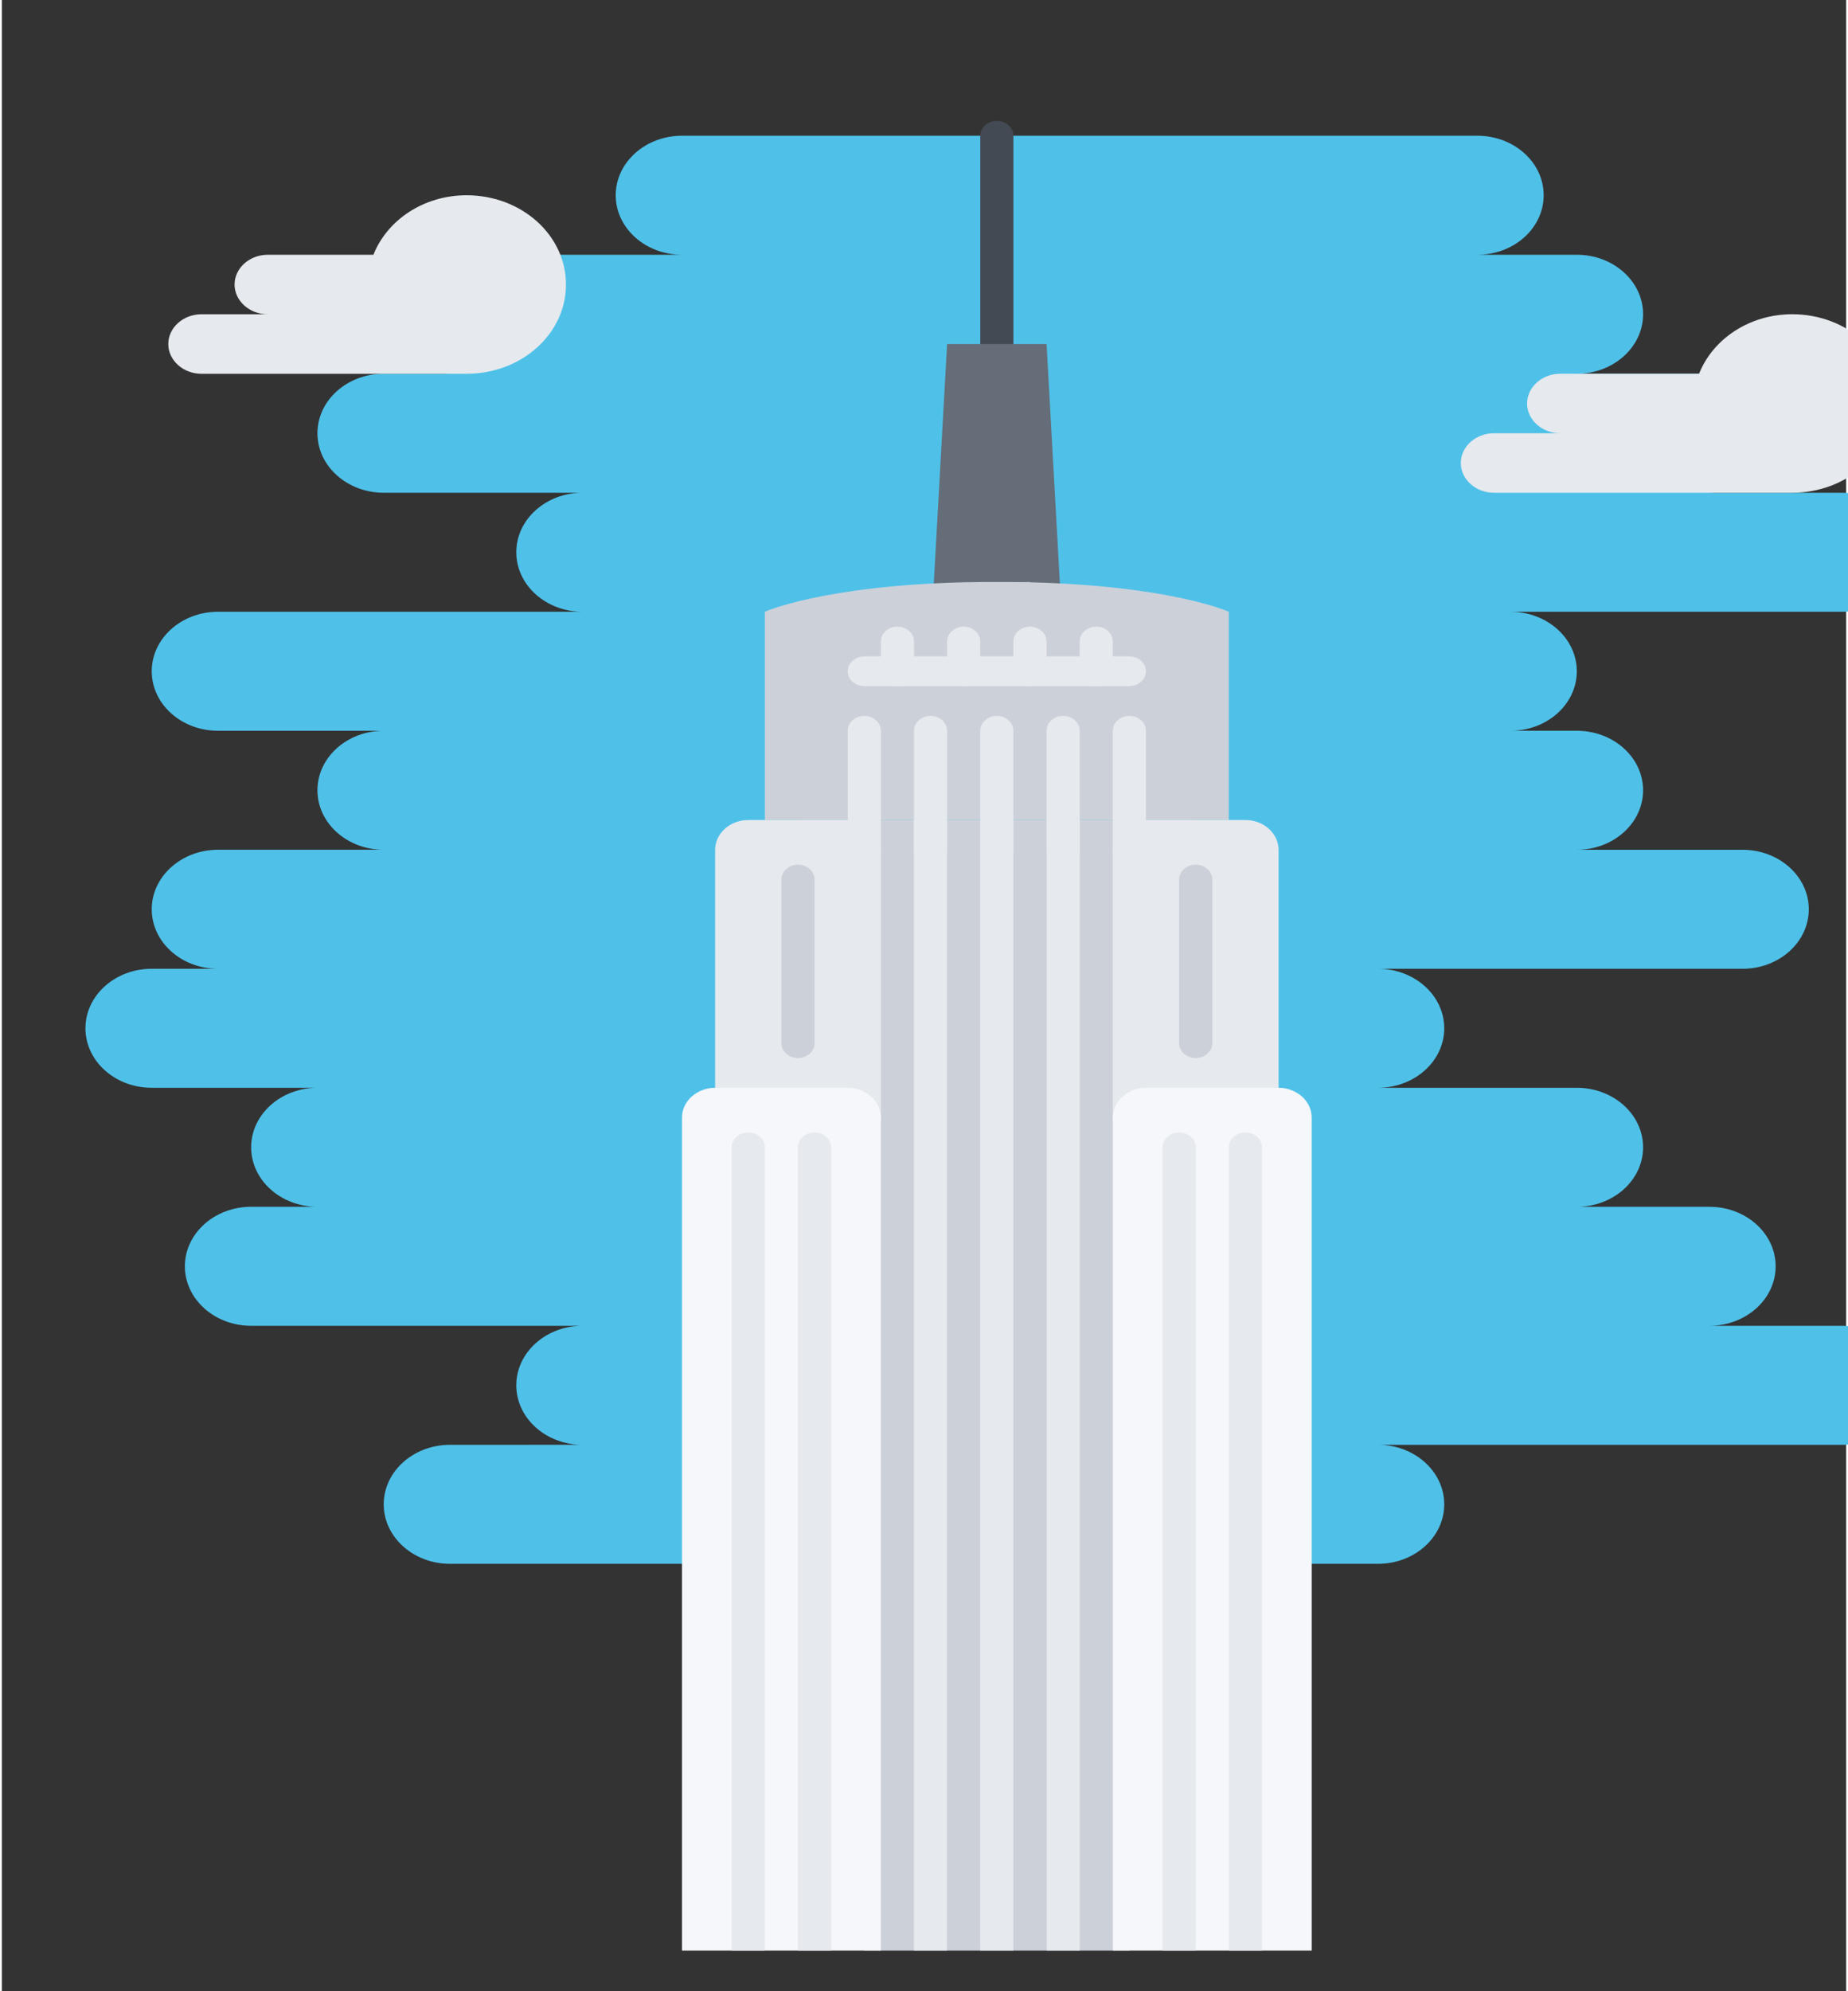 <?xml version="1.0" encoding="UTF-8" standalone="no"?>
<svg
   xmlns:dc="http://purl.org/dc/elements/1.1/"
   xmlns:cc="http://creativecommons.org/ns#"
   xmlns:rdf="http://www.w3.org/1999/02/22-rdf-syntax-ns#"
   xmlns:svg="http://www.w3.org/2000/svg"
   xmlns="http://www.w3.org/2000/svg"
   xmlns:sodipodi="http://sodipodi.sourceforge.net/DTD/sodipodi-0.dtd"
   xmlns:inkscape="http://www.inkscape.org/namespaces/inkscape"
   height="70pt"
   viewBox="-25 0 65 70.14"
   width="65pt"
   version="1.1"
   id="svg66"
   sodipodi:docname="empire.svg"
   inkscape:version="0.92.4 (5da689c313, 2019-01-14)">
  <rect x="-25" y="0" width="65" height="70.14" fill="#333333" stroke="none"/>
  <defs
     id="defs70" />
  <sodipodi:namedview
     pagecolor="#ffffff"
     bordercolor="#666666"
     borderopacity="1"
     objecttolerance="10"
     gridtolerance="10"
     guidetolerance="10"
     inkscape:pageopacity="0"
     inkscape:pageshadow="2"
     inkscape:window-width="753"
     inkscape:window-height="480"
     id="namedview68"
     showgrid="false"
     inkscape:zoom="0.3604888"
     inkscape:cx="278.78814"
     inkscape:cy="327.33333"
     inkscape:window-x="0"
     inkscape:window-y="0"
     inkscape:window-maximized="0"
     inkscape:current-layer="svg66" />
  <g
     id="g911"
     transform="matrix(0.146,0,0,0.131,-22.125,4.259)">
    <path
       id="path2"
       d="m 424.492,323.984 h -32 c 8.84,0 16,-7.168 16,-16 0,-8.832 -7.16,-16 -16,-16 h -32 c 8.84,0 16,-7.168 16,-16 0,-8.832 -7.16,-16 -16,-16 h -48 c 8.84,0 16,-7.168 16,-16 0,-8.832 -7.16,-16 -16,-16 h 88 c 8.84,0 16,-7.168 16,-16 0,-8.832 -7.16,-16 -16,-16 h -40 c 8.84,0 16,-7.168 16,-16 0,-8.832 -7.16,-16 -16,-16 h -16 c 8.84,0 16,-7.168 16,-16 0,-8.832 -7.16,-16 -16,-16 h 80 c 8.84,0 16,-7.168 16,-16 0,-8.832 -7.16,-16 -16,-16 h -32 c 8.84,0 16,-7.168 16,-16 0,-8.832 -7.16,-16 -16,-16 h -32 c 8.84,0 16,-7.168 16,-16 0,-8.832 -7.16,-16 -16,-16 h -24 c 8.84,0 16,-7.168 16,-16 0,-8.832 -7.16,-16 -16,-16 h -192 c -8.832,0 -16,7.168 -16,16 0,8.832 7.168,16 16,16 H 88.492 c -8.832,0 -16,7.168 -16,16 0,8.832 7.168,16 16,16 h -16 c -8.832,0 -16,7.168 -16,16 0,8.832 7.168,16 16,16 h 48 c -8.832,0 -16,7.168 -16,16 0,8.832 7.168,16 16,16 H 32.492 c -8.832,0 -16,7.168 -16,16 0,8.832 7.168,16 16,16 h 40 c -8.832,0 -16,7.168 -16,16 0,8.832 7.168,16 16,16 h -40 c -8.832,0 -16,7.168 -16,16 0,8.832 7.168,16 16,16 h -16 c -8.832,0 -16,7.168 -16,16 0,8.832 7.168,16 16,16 h 40 c -8.832,0 -16,7.168 -16,16 0,8.832 7.168,16 16,16 h -16 c -8.832,0 -16,7.168 -16,16 0,8.832 7.168,16 16,16 h 80 c -8.832,0 -16,7.168 -16,16 0,8.832 7.168,16 16,16 H 88.492 c -8.832,0 -16,7.168 -16,16 0,8.832 7.168,16 16,16 H 312.492 c 8.84,0 16,-7.168 16,-16 0,-8.832 -7.16,-16 -16,-16 h 112 c 8.84,0 16,-7.168 16,-16 0,-8.832 -7.16,-16 -16,-16 z m 0,0"
       inkscape:connector-curvature="0"
       style="fill:#4fc1e9" />
    <path
       id="path4"
       d="m 220.492,72.016 c -2.207,0 -4,-1.793 -4,-4 V 4 c 0,-2.207 1.793,-4 4,-4 2.207,0 4,1.793 4,4 v 64.016 c 0,2.207 -1.793,4 -4,4 z m 0,0"
       inkscape:connector-curvature="0"
       style="fill:#434a54" />
    <path
       id="path6"
       d="m 232.5,60.008 4,80.07 C 233.949,140 223.301,140 220.492,140 c -2.801,0 -13.449,0 -16.008,0.078 l 4,-80.07 z m 0,0"
       inkscape:connector-curvature="0"
       style="fill:#656d78" />
    <path
       id="path8"
       d="m 228.492,124.062 c -2.551,-0.078 -5.191,-0.078 -8,-0.078 -2.801,0 -5.441,0 -8,0.078 -34.16,0.961 -48,7.922 -48,7.922 v 56 h 112 v -56 c 0,0 -13.832,-6.961 -48,-7.922 z m 0,0"
       inkscape:connector-curvature="0"
       style="fill:#ccd1d9" />
    <path
       id="path10"
       d="m 268.5,187.984 h -96.016 l 8.008,72 8,232 h 64 l 8,-232 z m 0,0"
       inkscape:connector-curvature="0"
       style="fill:#ccd1d9" />
    <g
       id="g30"
       style="fill:#e6e9ed">
      <path
         id="path12"
         d="m 204.492,200 c -2.207,0 -4,-1.793 -4,-4 v -32.016 c 0,-2.207 1.793,-4 4,-4 2.207,0 4,1.793 4,4 V 196 c 0,2.207 -1.793,4 -4,4 z m 0,0"
         inkscape:connector-curvature="0" />
      <path
         id="path14"
         d="m 188.5,200 c -2.207,0 -4,-1.793 -4,-4 v -32.016 c 0,-2.207 1.793,-4 4,-4 2.207,0 4,1.793 4,4 V 196 c 0,2.207 -1.793,4 -4,4 z m 0,0"
         inkscape:connector-curvature="0" />
      <path
         id="path16"
         d="m 236.492,200 c -2.207,0 -4,-1.793 -4,-4 v -32.016 c 0,-2.207 1.793,-4 4,-4 2.207,0 4,1.793 4,4 V 196 c 0,2.207 -1.793,4 -4,4 z m 0,0"
         inkscape:connector-curvature="0" />
      <path
         id="path18"
         d="m 252.484,200 c -2.207,0 -4,-1.793 -4,-4 v -32.016 c 0,-2.207 1.793,-4 4,-4 2.207,0 4,1.793 4,4 V 196 c 0,2.207 -1.793,4 -4,4 z m 0,0"
         inkscape:connector-curvature="0" />
      <path
         id="path20"
         d="m 220.492,200 c -2.207,0 -4,-1.793 -4,-4 v -32.016 c 0,-2.207 1.793,-4 4,-4 2.207,0 4,1.793 4,4 V 196 c 0,2.207 -1.793,4 -4,4 z m 0,0"
         inkscape:connector-curvature="0" />
      <path
         id="path22"
         d="m 92.484,19.992 c 13.281,0 24,10.719 24,24 0,13.281 -10.719,24 -24,24 h -64 c -4.391,0 -8,-3.602 -8,-8 0,-4.398 3.609,-8 8,-8 h 16 c -4.391,0 -8,-3.602 -8,-8 0,-4.398 3.609,-8 8,-8 h 25.52 c 3.289,-9.281 12.09,-16 22.48,-16 z m 0,0"
         inkscape:connector-curvature="0" />
      <path
         id="path24"
         d="m 192.5,268 c 0,4.398 -3.602,8 -8,8 h -24.008 c -4.398,0 -8,-3.602 -8,-8 v -72.016 c 0,-4.398 3.602,-8 8,-8 H 184.5 c 4.398,0 8,3.602 8,8 z m 0,0"
         inkscape:connector-curvature="0" />
      <path
         id="path26"
         d="m 288.5,268 c 0,4.398 -3.602,8 -8,8 h -24.008 c -4.398,0 -8,-3.602 -8,-8 v -72.016 c 0,-4.398 3.602,-8 8,-8 H 280.5 c 4.398,0 8,3.602 8,8 z m 0,0"
         inkscape:connector-curvature="0" />
      <path
         id="path28"
         d="m 412.492,51.984 c 13.281,0 24,10.719 24,24 0,13.281 -10.719,24 -24,24 h -72 c -4.391,0 -8,-3.602 -8,-8 0,-4.398 3.609,-8 8,-8 h 16 c -4.391,0 -8,-3.602 -8,-8 0,-4.398 3.609,-8 8,-8 h 33.52 c 3.289,-9.281 12.09,-16 22.48,-16 z m 0,0"
         inkscape:connector-curvature="0" />
    </g>
    <path
       id="path32"
       d="m 224.492,124.023 c 1.336,0.008 2.727,0 4,0.039 v -0.078 c -1.398,0 -2.672,0.031 -4,0.039 z m 0,0"
       inkscape:connector-curvature="0"
       style="fill:#ffffff" />
    <path
       id="path34"
       d="m 172.492,251.984 c -2.207,0 -4,-1.793 -4,-4 v -44 c 0,-2.207 1.793,-4 4,-4 2.207,0 4,1.793 4,4 v 44 c 0,2.207 -1.793,4 -4,4 z m 0,0"
       inkscape:connector-curvature="0"
       style="fill:#ccd1d9" />
    <path
       id="path36"
       d="m 268.5,251.984 c -2.207,0 -4,-1.793 -4,-4 v -44 c 0,-2.207 1.793,-4 4,-4 2.207,0 4,1.793 4,4 v 44 c 0,2.207 -1.793,4 -4,4 z m 0,0"
       inkscape:connector-curvature="0"
       style="fill:#ccd1d9" />
    <path
       id="path38"
       d="M 252.484,151.984 H 188.5 c -2.207,0 -4,-1.793 -4,-4 0,-2.207 1.793,-4 4,-4 h 63.984 c 2.207,0 4,1.793 4,4 0,2.207 -1.793,4 -4,4 z m 0,0"
       inkscape:connector-curvature="0"
       style="fill:#e6e9ed" />
    <path
       id="path40"
       d="m 196.492,151.984 c -2.207,0 -4,-1.793 -4,-4 v -8 c 0,-2.207 1.793,-4 4,-4 2.207,0 4,1.793 4,4 v 8 c 0,2.207 -1.793,4 -4,4 z m 0,0"
       inkscape:connector-curvature="0"
       style="fill:#e6e9ed" />
    <path
       id="path42"
       d="m 212.492,151.984 c -2.207,0 -4,-1.793 -4,-4 v -8 c 0,-2.207 1.793,-4 4,-4 2.207,0 4,1.793 4,4 v 8 c 0,2.207 -1.793,4 -4,4 z m 0,0"
       inkscape:connector-curvature="0"
       style="fill:#e6e9ed" />
    <path
       id="path44"
       d="m 228.492,151.984 c -2.207,0 -4,-1.793 -4,-4 v -8 c 0,-2.207 1.793,-4 4,-4 2.207,0 4,1.793 4,4 v 8 c 0,2.207 -1.793,4 -4,4 z m 0,0"
       inkscape:connector-curvature="0"
       style="fill:#e6e9ed" />
    <path
       id="path46"
       d="m 244.492,151.984 c -2.207,0 -4,-1.793 -4,-4 v -8 c 0,-2.207 1.793,-4 4,-4 2.207,0 4,1.793 4,4 v 8 c 0,2.207 -1.793,4 -4,4 z m 0,0"
       inkscape:connector-curvature="0"
       style="fill:#e6e9ed" />
    <path
       id="path48"
       d="m 184.492,259.984 h -32 c -4.398,0 -8,3.602 -8,8 v 224 h 48 v -224 c 0,-4.398 -3.602,-8 -8,-8 z m 0,0"
       inkscape:connector-curvature="0"
       style="fill:#f5f7fa" />
    <path
       id="path50"
       d="m 180.492,275.984 c 0,-2.207 -1.793,-4 -4,-4 -2.207,0 -4,1.793 -4,4 v 216 h 8 z m 0,0"
       inkscape:connector-curvature="0"
       style="fill:#e6e9ed" />
    <path
       id="path52"
       d="m 164.492,275.984 c 0,-2.207 -1.793,-4 -4,-4 -2.207,0 -4,1.793 -4,4 v 216 h 8 z m 0,0"
       inkscape:connector-curvature="0"
       style="fill:#e6e9ed" />
    <path
       id="path54"
       d="m 288.5,259.984 h -32 c -4.398,0 -8,3.602 -8,8 v 224 h 48 v -224 c 0,-4.398 -3.602,-8 -8,-8 z m 0,0"
       inkscape:connector-curvature="0"
       style="fill:#f5f7fa" />
    <path
       id="path56"
       d="m 284.5,275.984 c 0,-2.207 -1.793,-4 -4,-4 -2.207,0 -4,1.793 -4,4 v 216 h 8 z m 0,0"
       inkscape:connector-curvature="0"
       style="fill:#e6e9ed" />
    <path
       id="path58"
       d="m 268.5,275.984 c 0,-2.207 -1.793,-4 -4,-4 -2.207,0 -4,1.793 -4,4 v 216 h 8 z m 0,0"
       inkscape:connector-curvature="0"
       style="fill:#e6e9ed" />
    <path
       id="path60"
       d="m 200.469,187.984 h 8 v 304 h -8 z m 0,0"
       inkscape:connector-curvature="0"
       style="fill:#e6e9ed" />
    <path
       id="path62"
       d="m 216.492,187.984 h 8 v 304 h -8 z m 0,0"
       inkscape:connector-curvature="0"
       style="fill:#e6e9ed" />
    <path
       id="path64"
       d="m 232.516,187.984 h 8 v 304 h -8 z m 0,0"
       inkscape:connector-curvature="0"
       style="fill:#e6e9ed" />
  </g>
</svg>
